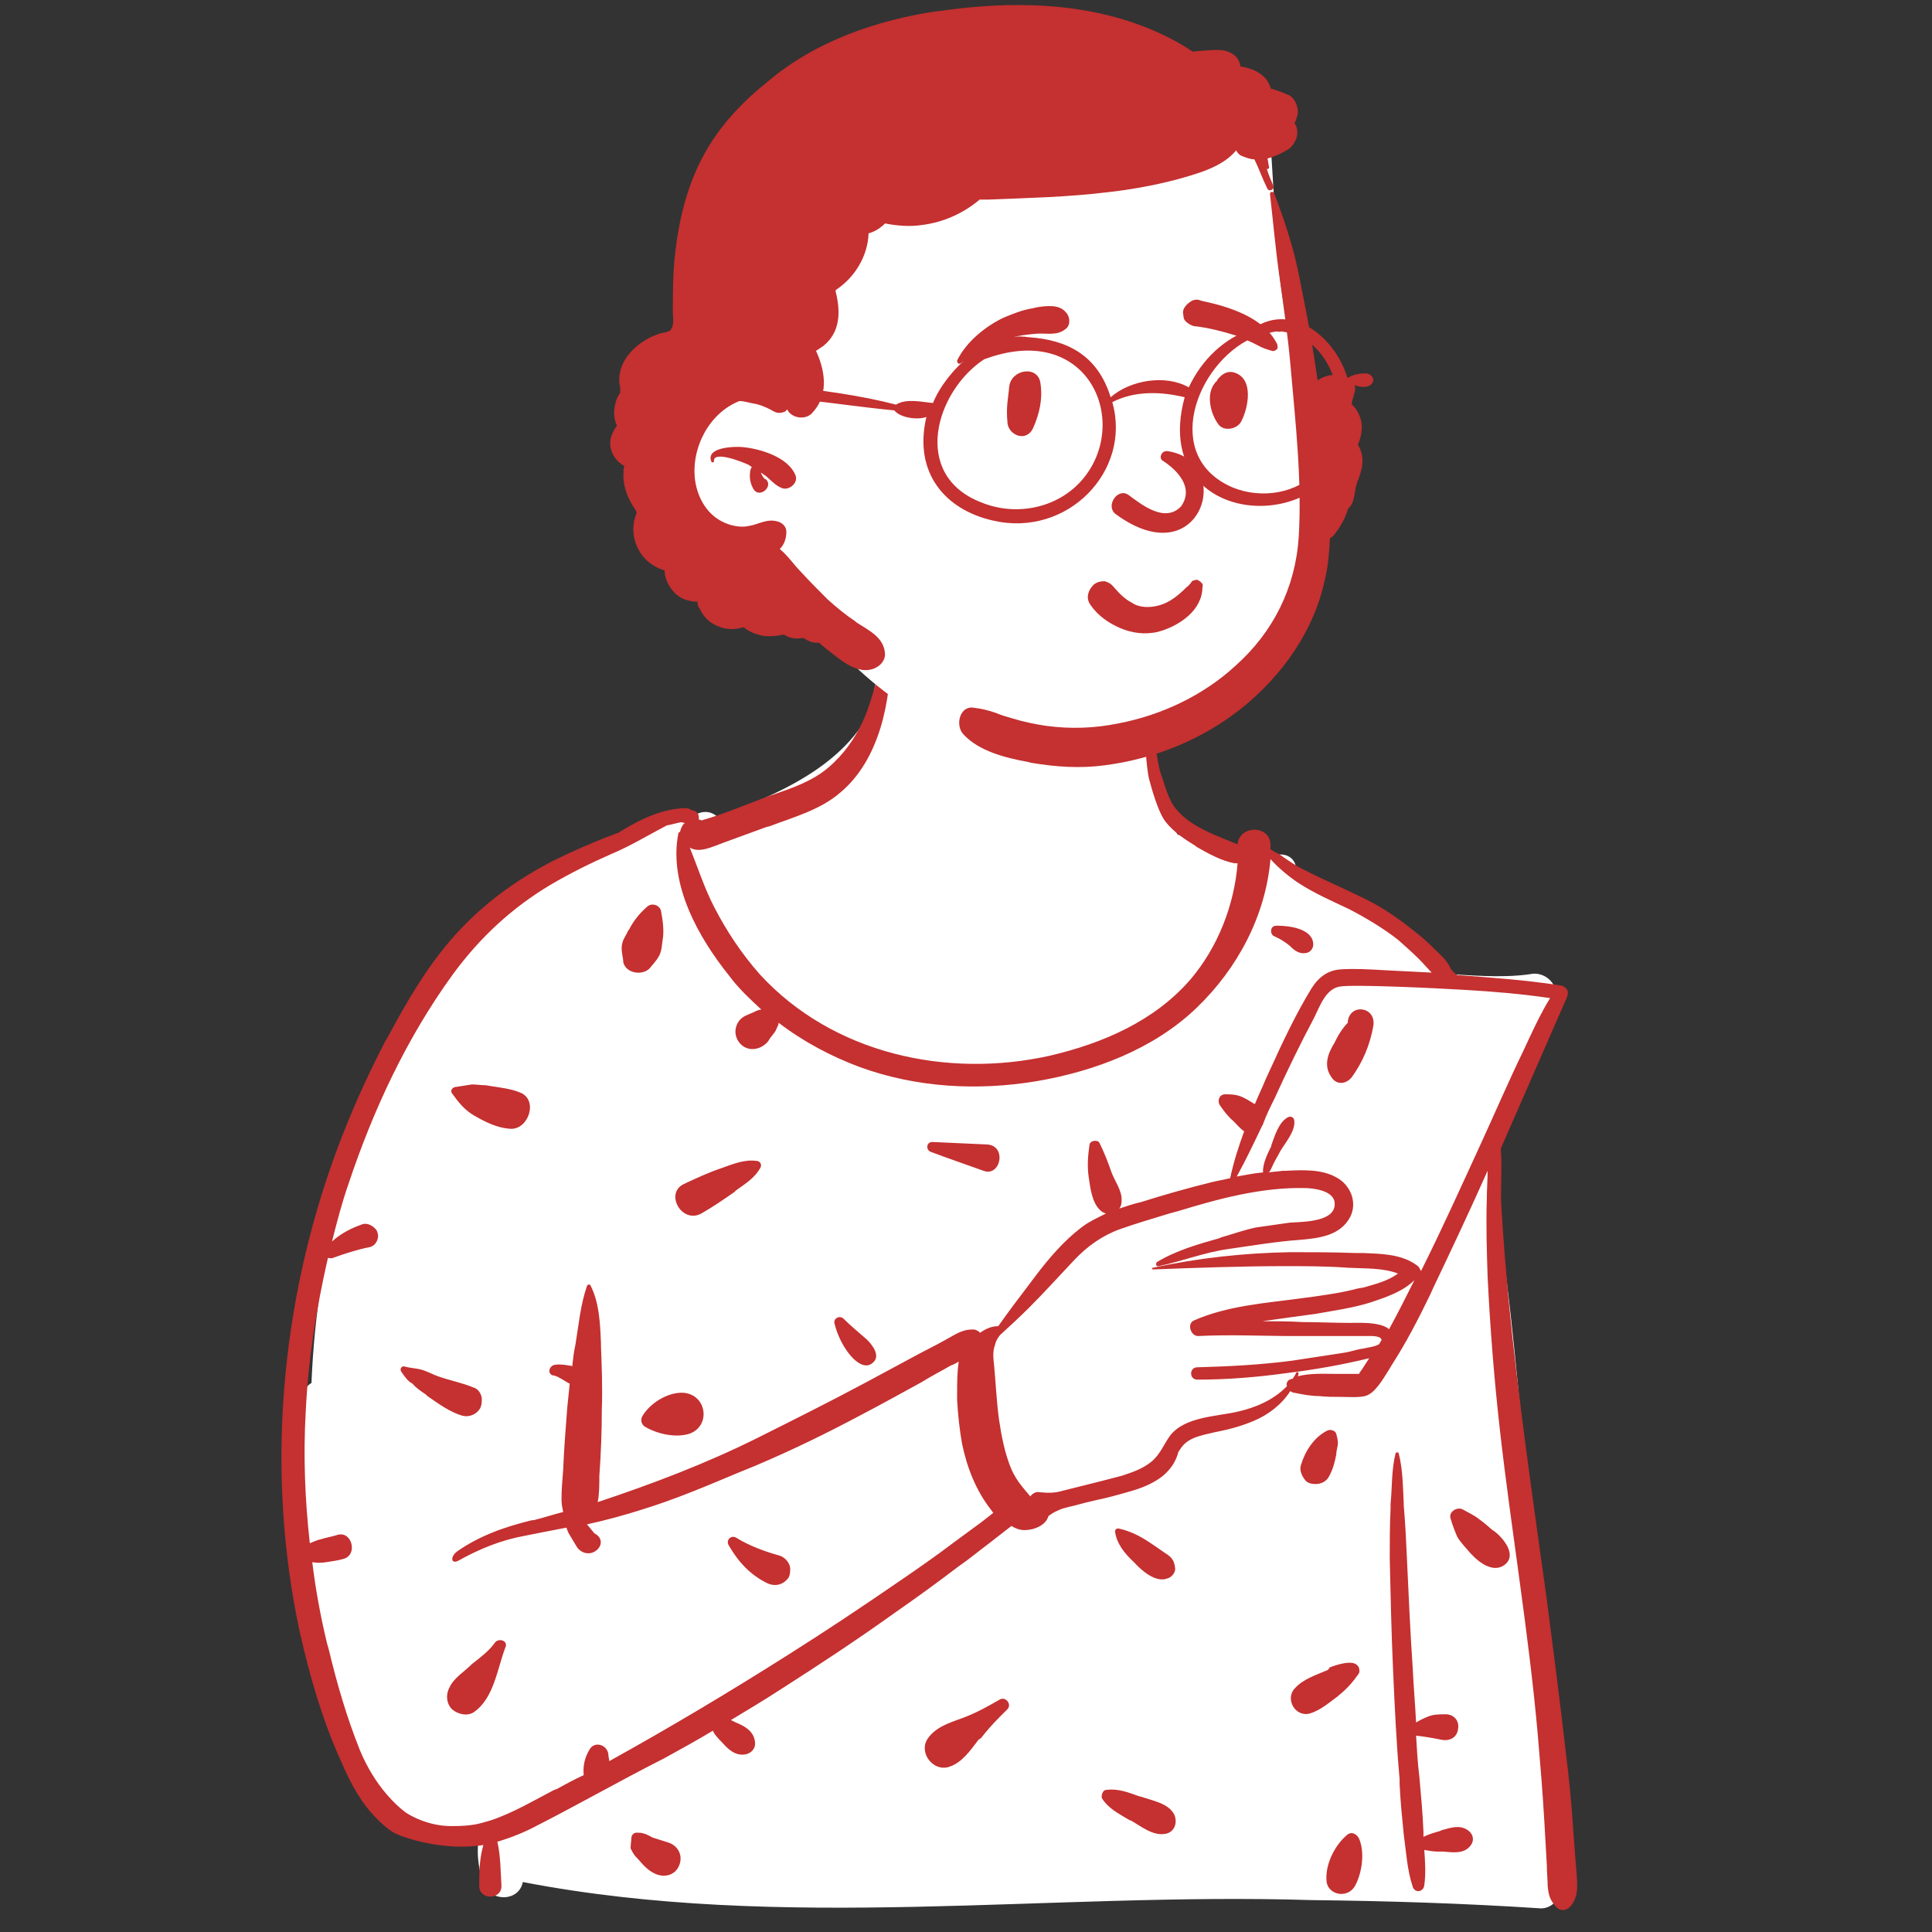<svg xmlns="http://www.w3.org/2000/svg" xmlns:xlink="http://www.w3.org/1999/xlink" width="500" zoomAndPan="magnify" viewBox="0 0 375 375" height="500" preserveAspectRatio="xMidYMid meet" version="1.0"><rect x="0" y="0" width="375" height="375" fill="#333333" stroke="none"/><defs><clipPath id="id1"><path d="M 54 125 L 306.539 125 L 306.539 371 L 54 371 Z M 54 125 " clip-rule="nonzero"/></clipPath></defs><path fill="rgb(100%, 100%, 100%)" d="M 289.227 232.191 C 288.109 229.32 289.703 226.445 290.504 223.574 C 293.535 213.84 296.887 204.102 301.52 195.008 C 303.273 191.973 300.402 188.305 296.887 189.102 C 291.141 189.898 285.074 189.262 279.168 188.941 C 277.094 183.355 271.344 181.121 266.875 177.93 C 261.766 174.738 256.816 171.066 251.551 168.352 C 251.23 165.801 248.039 165 246.121 166.918 C 240.695 163.566 234.309 164.203 228.562 161.969 C 224.25 154.945 223.93 147.445 222.652 140.742 C 222.176 137.711 222.652 134.996 220.738 132.281 C 213.875 122.707 187.055 118.559 177.156 124.305 C 171.887 120.953 171.727 127.016 170.77 130.688 C 169.812 132.602 169.332 134.676 169.492 136.91 C 164.066 148.723 150.973 154.148 139.32 158.617 C 137.883 157.18 135.809 157.34 134.371 158.617 C 124.152 160.852 114.254 164.684 105.793 170.746 C 96.055 173.621 89.352 181.441 84.402 189.898 C 83.922 190.855 83.762 191.656 83.922 192.613 C 68.758 214.797 61.574 241.449 60.457 268.422 C 50.719 274.328 65.086 326.836 68.438 337.848 C 70.672 341.68 73.066 352.691 78.496 351.895 C 82.168 356.043 88.234 355.246 93.184 355.562 C 92.383 358.758 92.703 362.426 93.82 365.461 C 94.938 369.129 100.688 369.289 101.484 365.301 C 151.934 375.035 203.656 367.215 254.742 368.812 C 269.43 368.969 284.277 369.449 298.965 370.406 C 301.039 370.566 303.113 368.492 302.953 366.418 C 299.762 332.742 296.887 288.531 293.215 255.176 C 292.258 247.195 291.621 239.535 289.227 232.191 Z M 289.227 232.191 " fill-opacity="1" fill-rule="evenodd"/><g clip-path="url(#id1)"><path fill="rgb(77.249%, 18.819%, 18.819%)" d="M 172.047 126.219 C 172.207 125.898 172.844 125.898 172.844 126.379 C 173.004 135.793 170.77 147.445 163.105 153.828 C 159.273 157.18 154.008 158.617 149.379 160.371 L 148.738 160.531 L 140.438 163.566 C 138.203 164.363 135.809 165.641 133.891 164.523 C 135.488 168.512 136.766 172.504 138.68 176.172 C 141.074 180.801 143.949 185.109 147.461 189.102 C 161.672 204.582 183.859 209.371 203.816 204.902 C 214.035 202.508 224.09 198.199 231.113 190.059 C 236.383 183.832 239.578 175.695 240.215 167.555 C 240.055 167.555 239.734 167.555 239.578 167.555 C 237.023 167.074 234.469 165.641 232.234 164.363 L 232.074 164.203 C 229.996 162.926 227.762 161.488 226.168 159.414 C 225.207 158.137 224.09 155.266 222.973 150.957 C 222.496 148.562 222.176 143.613 222.176 141.219 C 222.176 141.062 223.133 140.902 223.293 141.062 C 224.25 143.137 224.57 147.766 225.207 149.84 L 225.367 150.316 C 226.168 152.551 226.805 155.426 228.402 157.18 C 231.434 160.691 236.062 162.129 240.215 163.883 C 240.535 160.055 246.762 160.055 246.602 164.203 C 246.602 164.363 246.602 164.684 246.602 164.84 C 247.078 165.16 247.559 165.48 248.039 165.641 L 248.516 165.957 C 250.113 167.074 251.711 168.191 253.465 168.992 C 256.816 170.746 260.328 172.184 263.844 173.938 C 267.355 175.535 270.547 177.609 273.582 180.004 C 275.016 181.121 276.453 182.238 277.73 183.516 L 278.051 183.836 C 279.328 185.109 280.926 186.387 281.562 187.984 C 281.723 188.305 282.52 189.102 282.84 189.262 C 289.387 189.738 295.93 190.219 302.316 191.176 C 304.074 191.336 304.711 192.293 304.074 193.73 C 301.996 198.516 293.535 217.828 291.301 222.938 C 291.621 226.766 291.141 231.234 291.461 234.906 C 291.781 240.492 292.258 245.918 292.738 251.504 C 294.652 271.297 297.527 290.926 300.242 310.555 C 301.52 320.453 302.797 330.188 303.914 340.082 C 304.551 345.031 305.031 349.977 305.352 355.086 C 305.508 357.16 305.668 359.234 305.828 361.309 L 305.988 363.227 C 306.148 365.617 306.469 367.852 305.031 369.77 C 304.391 370.727 302.953 371.203 301.996 370.086 C 300.879 368.812 300.559 367.852 300.402 366.098 C 300.402 364.82 300.242 363.543 300.242 362.109 C 300.082 359.234 299.922 356.523 299.762 353.648 C 299.441 348.062 298.965 342.316 298.484 336.73 C 296.73 316.941 293.375 297.309 291.141 277.68 C 290.023 267.785 289.227 257.73 288.746 247.832 C 288.586 242.887 288.426 237.938 288.586 232.832 C 288.586 230.918 288.746 229.16 288.746 227.246 C 285.395 234.746 281.883 242.246 278.371 249.59 L 277.57 251.344 C 275.336 255.973 272.941 260.602 270.066 265.07 L 269.59 265.867 C 268.473 267.625 266.875 270.496 264.961 270.977 C 263.523 271.297 261.766 271.137 260.328 271.137 C 258.895 271.137 257.457 271.137 256.02 270.977 C 254.422 270.977 252.828 270.656 251.23 270.336 C 250.91 270.336 250.75 270.18 250.434 270.02 C 248.836 272.57 246.121 274.648 243.406 275.766 C 241.172 276.723 238.938 277.359 236.543 277.84 L 235.746 278 C 233.191 278.637 230.477 278.957 229.039 281.352 L 228.719 281.828 C 228.242 283.742 227.125 285.34 225.527 286.617 C 223.613 288.055 221.535 288.852 219.301 289.488 C 217.066 290.129 214.832 290.766 212.438 291.246 L 211.797 291.406 C 210.363 291.723 208.766 292.203 207.328 292.523 C 206.691 292.68 206.051 292.84 205.414 293.16 C 204.613 293.48 204.137 293.797 203.496 294.277 C 203.02 296.031 200.781 296.992 198.867 296.992 C 197.91 296.992 197.109 296.672 196.312 296.191 C 194.875 297.309 193.438 298.426 192.004 299.543 C 190.086 300.98 188.172 302.578 186.094 304.012 C 182.105 307.047 177.953 310.078 173.805 312.949 C 166.461 318.219 158.957 323.164 151.453 327.953 C 148.262 330.027 145.066 331.941 141.875 333.859 L 142.191 334.02 L 142.832 334.336 C 144.43 334.977 146.184 335.934 146.504 337.848 C 146.824 339.285 145.863 340.402 144.43 340.562 C 142.672 340.723 141.395 339.605 140.277 338.328 C 139.797 337.848 139.32 337.371 138.84 336.73 C 138.68 336.57 138.523 336.254 138.363 335.934 C 135.168 337.848 131.977 339.605 128.785 341.359 L 128.145 341.68 C 120.004 345.828 112.18 350.297 104.039 354.445 C 101.965 355.562 99.25 356.68 96.535 357.48 C 97.172 360.191 97.172 363.383 97.332 366.098 C 97.332 368.812 93.023 368.812 93.023 366.098 L 93.023 364.82 C 93.023 362.586 93.184 360.352 93.82 358.117 C 85.84 359.395 77.855 356.523 76.422 355.723 C 74.824 354.766 73.227 353.168 72.109 351.895 C 69.395 348.859 67.641 345.191 66.043 341.52 C 62.531 333.699 60.137 325.398 58.219 316.941 C 51.516 285.977 54.391 253.102 65.246 223.574 C 67.957 216.234 71.152 209.051 74.824 202.027 L 75.301 201.23 C 78.973 194.367 82.965 187.504 88.234 181.598 C 93.66 175.535 100.207 170.746 107.391 167.074 C 110.902 165.32 114.574 163.723 118.246 162.289 C 118.887 162.129 119.363 161.809 120.004 161.648 C 123.836 159.254 128.465 156.863 133.254 156.863 C 133.574 156.863 133.891 157.02 134.051 157.18 C 134.211 157.18 134.531 157.34 134.691 157.34 C 135.168 157.5 135.648 157.98 135.648 158.617 L 135.648 158.777 C 135.648 158.938 135.648 158.938 135.648 159.098 C 135.809 159.098 135.969 159.098 136.125 159.254 C 140.598 157.98 145.066 156.062 149.379 154.469 L 150.336 154.148 C 154.008 152.871 157.68 151.594 160.711 149.043 C 163.746 146.488 165.98 143.297 167.578 139.785 C 169.492 135.477 170.289 130.688 172.047 126.219 Z M 261.605 356.043 C 262.566 355.402 263.523 356.203 263.844 357 C 264.961 359.715 264.32 363.863 262.883 366.258 C 261.289 368.652 257.457 367.695 257.457 364.82 C 257.297 361.629 259.211 357.957 261.605 356.043 Z M 270.867 282.148 C 270.867 281.828 271.504 281.828 271.504 282.148 C 272.305 285.34 272.305 288.691 272.465 291.883 L 272.465 292.203 C 272.781 295.715 272.941 299.383 273.102 302.895 C 273.422 309.918 273.738 316.941 274.219 323.965 C 274.379 327.473 274.699 330.984 274.859 334.336 C 275.656 333.859 276.293 333.539 277.094 333.219 C 278.211 332.742 279.328 332.742 280.605 332.742 C 282.203 332.742 283.32 334.02 283 335.613 C 282.84 337.211 281.402 338.008 279.809 337.688 C 278.211 337.371 276.453 337.051 274.859 336.891 C 275.016 339.605 275.176 342.316 275.496 344.871 C 275.816 348.383 276.137 351.895 276.293 355.562 C 276.293 355.883 276.293 356.203 276.293 356.523 C 277.254 356.043 278.371 355.723 279.488 355.406 L 279.809 355.246 C 281.562 354.766 283.32 354.129 284.914 355.246 C 286.031 356.043 286.191 357.32 285.395 358.277 C 284.117 359.875 282.043 359.555 280.125 359.395 L 279.168 359.395 C 278.211 359.395 277.41 359.234 276.453 359.074 C 276.613 361.309 276.773 363.703 276.453 365.938 C 276.293 367.215 274.699 367.535 274.219 366.258 C 273.102 362.906 272.941 359.395 272.465 356.043 C 272.145 352.852 271.824 349.66 271.664 346.309 L 271.664 345.348 C 271.027 338.328 270.707 331.145 270.387 323.965 C 270.066 316.781 269.91 309.758 269.75 302.578 C 269.75 299.383 269.75 296.031 269.91 292.84 L 269.91 291.883 C 270.227 288.852 270.066 285.34 270.867 282.148 Z M 122.559 356.68 C 122.559 356.203 123.035 355.723 123.516 355.723 C 123.992 355.723 124.473 355.723 124.953 355.883 C 125.59 356.043 126.07 356.363 126.707 356.68 C 127.664 357 128.785 357.32 129.742 357.641 C 131.656 358.277 132.613 360.191 131.816 362.109 C 131.02 364.023 128.941 364.5 127.188 363.703 C 125.75 363.066 124.793 361.949 123.836 360.832 L 123.516 360.512 C 123.035 360.031 122.715 359.395 122.398 358.758 C 122.398 357.957 122.559 357.16 122.559 356.68 Z M 214.672 347.426 C 217.066 347.105 218.98 347.902 221.219 348.699 L 221.375 348.699 C 223.613 349.5 226.805 349.977 227.922 352.211 C 228.562 353.648 228.082 355.402 226.484 355.883 C 223.93 356.523 221.695 354.605 219.461 353.328 L 219.301 353.328 C 217.227 352.051 215.152 351.094 213.875 349.02 C 213.715 348.543 214.035 347.426 214.672 347.426 Z M 132.297 159.574 C 131.336 159.734 130.379 160.055 129.422 160.215 C 125.75 162.129 122.398 164.203 118.566 165.801 C 114.574 167.555 110.742 169.469 106.91 171.703 C 99.41 176.172 93.184 181.918 87.914 189.102 C 78.973 201.391 72.43 215.434 67.641 229.801 C 66.363 233.469 65.406 237.141 64.445 240.973 C 66.203 239.375 68.117 238.418 70.352 237.621 C 71.312 237.301 72.43 237.938 73.066 238.738 C 73.227 239.055 73.387 239.535 73.387 239.855 C 73.387 240.812 72.75 241.93 71.629 242.09 C 69.234 242.566 66.84 243.363 64.605 244.164 C 64.285 244.324 63.969 244.164 63.648 244.164 C 61.414 253.898 59.816 263.953 59.34 274.008 C 58.859 282.469 59.18 291.086 60.137 299.543 C 60.934 299.227 61.574 298.906 62.371 298.746 C 63.328 298.426 64.445 298.266 65.406 297.949 C 68.277 296.992 69.555 301.777 66.684 302.578 C 65.562 302.895 64.445 303.055 63.328 303.215 C 62.371 303.375 61.414 303.375 60.613 303.215 C 61.254 308.48 62.211 313.75 63.488 319.016 L 63.809 320.133 C 65.406 326.836 67.32 333.379 69.875 339.762 C 71.152 342.797 72.906 345.828 75.145 348.383 C 76.262 349.66 77.379 350.777 78.656 351.734 C 79.773 352.531 83.285 354.445 87.594 354.445 C 91.906 354.445 93.023 353.969 95.258 353.328 C 99.566 351.895 103.559 349.5 107.551 347.426 L 108.031 347.266 C 109.785 346.309 111.543 345.348 113.297 344.551 C 113.137 342.797 113.457 341.199 114.414 339.605 C 115.375 337.848 117.926 338.645 118.086 340.562 C 118.086 341.039 118.246 341.359 118.246 341.84 C 130.059 335.293 141.555 328.434 152.891 321.25 C 160.234 316.621 167.418 311.832 174.602 306.887 C 178.113 304.492 181.785 301.938 185.137 299.383 C 186.895 298.109 188.809 296.672 190.566 295.395 C 191.363 294.758 192.004 294.277 192.801 293.641 C 192.641 293.48 192.48 293.16 192.32 293 C 189.449 289.328 187.691 284.859 186.734 280.234 C 186.254 277.52 185.938 274.648 185.777 271.773 L 185.777 270.496 C 185.777 268.422 185.777 266.348 186.094 264.273 C 185.617 264.59 184.977 264.91 184.5 265.07 C 182.582 266.188 180.668 267.145 178.91 268.262 C 175.078 270.336 171.41 272.414 167.418 274.488 C 160.551 278.156 153.688 281.508 146.504 284.543 L 142.992 285.977 C 136.926 288.531 130.859 291.086 124.633 293 C 121.121 294.117 117.609 295.074 113.938 295.875 L 115.375 297.629 C 116.969 298.426 116.969 300.023 115.691 300.98 C 114.414 301.938 112.82 301.461 112.02 300.344 L 110.582 297.949 C 110.266 297.469 110.105 296.992 109.945 296.512 C 108.348 296.832 106.594 297.148 104.996 297.469 L 101.805 298.109 C 97.332 298.906 93.023 300.66 89.031 302.895 C 87.594 303.695 87.277 302.258 88.711 301.141 C 93.023 298.109 97.973 296.352 103.238 295.074 L 103.559 295.074 C 105.477 294.598 107.391 293.957 109.309 293.48 C 109.148 292.68 108.988 291.883 108.988 291.086 C 108.988 289.172 109.148 287.254 109.309 285.34 C 109.465 281.352 109.785 277.359 110.105 273.211 C 110.266 271.613 110.426 270.18 110.582 268.582 C 109.625 268.102 108.668 267.305 107.551 266.984 L 107.391 266.984 C 106.113 266.668 106.594 265.07 107.711 264.91 C 108.668 264.75 109.625 264.91 110.582 265.07 C 110.742 265.07 110.902 265.07 111.062 265.23 C 111.223 263.793 111.383 262.355 111.703 260.922 C 112.34 257.09 112.66 253.262 113.938 249.59 C 114.098 249.27 114.414 249.27 114.574 249.43 C 116.332 252.781 116.492 256.93 116.648 260.762 L 116.648 261.238 C 116.809 265.391 116.969 269.539 116.809 273.688 C 116.809 278 116.648 282.148 116.332 286.457 C 116.332 288.211 116.332 289.969 116.012 291.562 C 126.547 288.055 137.086 284.062 146.984 279.117 C 154.008 275.605 161.031 272.094 167.895 268.422 C 171.41 266.508 174.762 264.75 178.273 262.836 C 179.551 262.199 180.668 261.559 181.945 260.922 L 183.699 259.965 C 185.457 259.004 186.734 258.047 188.809 258.047 C 189.449 258.047 189.926 258.367 190.246 258.688 C 191.363 257.887 192.48 257.41 193.758 257.41 C 195.676 254.695 197.59 252.145 199.664 249.43 L 201.102 247.516 C 203.656 244.164 206.531 240.812 209.883 238.258 C 211.32 237.141 213.074 236.344 214.672 235.543 C 214.191 235.387 213.875 235.227 213.555 234.906 C 211.957 233.469 211.637 230.598 211.32 228.523 C 211 226.289 211.16 224.371 211.48 222.137 C 211.637 221.34 213.074 221.18 213.395 221.82 C 214.191 223.414 214.832 225.012 215.469 226.766 L 215.629 227.246 C 216.27 229.16 217.863 231.074 217.703 233.152 C 217.703 233.629 217.547 234.27 217.227 234.586 C 218.664 234.109 220.102 233.629 221.535 233.309 C 226.008 231.875 230.637 230.598 235.105 229.48 C 236.383 229.16 237.5 229 238.777 228.684 C 239.418 225.648 240.375 222.617 241.492 219.586 C 240.535 218.945 239.895 217.988 238.938 217.191 C 238.141 216.391 237.5 215.594 236.863 214.637 C 236.223 213.84 236.543 212.402 237.82 212.402 L 238.141 212.402 C 239.418 212.402 240.535 212.562 241.652 213.199 L 241.973 213.359 C 242.449 213.68 243.09 214 243.566 214.316 C 244.207 212.723 245.004 211.125 245.645 209.531 L 246.602 207.453 C 248.996 202.188 251.551 196.762 254.582 191.812 C 256.02 189.578 257.777 188.305 260.328 188.145 C 263.043 187.984 265.758 188.145 268.473 188.305 C 271.664 188.461 274.699 188.621 277.891 188.781 C 277.094 187.984 276.293 187.027 275.496 186.227 C 274.219 184.949 272.781 183.676 271.344 182.398 C 268.473 180.164 265.277 178.246 261.926 176.492 C 258.574 174.895 255.223 173.461 252.027 171.387 C 250.113 170.109 248.195 168.512 246.602 166.758 C 245.645 177.77 240.215 187.984 232.234 195.645 C 223.93 203.625 212.438 207.934 201.262 209.848 C 189.766 211.766 177.953 211.125 166.938 207.137 C 161.352 205.062 155.922 202.188 151.133 198.516 C 151.133 198.836 150.973 199.156 150.812 199.477 C 150.656 199.793 150.496 200.273 150.176 200.594 L 149.695 201.23 C 149.379 201.551 149.219 202.027 148.898 202.348 C 148.102 203.145 147.141 203.625 146.023 203.625 C 143.949 203.625 142.352 201.551 142.832 199.477 C 143.152 198.199 143.949 197.398 145.227 196.922 C 145.547 196.762 146.023 196.602 146.344 196.441 L 146.664 196.281 C 146.984 196.125 147.461 195.965 147.781 195.965 C 145.547 193.891 143.312 191.812 141.555 189.422 C 135.648 182.078 129.742 171.703 131.656 161.809 C 131.656 161.648 131.816 161.488 131.977 161.488 C 132.137 160.852 132.453 160.055 132.934 159.734 C 132.934 159.734 132.613 159.734 132.297 159.574 Z M 194.078 329.867 C 195.195 329.23 196.473 330.824 195.516 331.785 L 194.078 333.219 C 192.801 334.496 191.523 335.934 190.406 337.371 L 189.926 337.688 C 188.332 339.762 186.734 342.156 184.18 342.957 C 181.148 343.914 178.273 340.242 180.027 337.527 C 181.625 335.137 184.5 334.336 187.055 333.379 C 189.609 332.422 191.844 331.145 194.078 329.867 Z M 96.055 318.855 C 96.695 317.898 98.609 318.379 98.133 319.652 C 96.535 323.805 95.898 329.551 92.066 332.262 C 90.789 333.219 88.871 332.742 87.754 331.785 C 86.637 330.668 86.477 328.91 87.277 327.473 C 88.074 325.719 90.148 324.441 91.426 323.164 L 91.586 323.004 C 93.184 321.73 94.777 320.613 96.055 318.855 Z M 258.094 323.645 C 259.371 323.164 262.566 322.047 263.523 323.324 C 263.523 323.324 263.684 323.484 263.684 323.484 C 263.844 323.965 264 324.441 263.684 324.922 C 262.566 326.516 261.449 327.793 259.852 329.07 L 259.691 329.23 C 257.934 330.508 256.34 331.941 254.262 332.582 C 251.391 333.379 249.316 329.707 251.391 327.633 C 252.988 325.879 255.539 325.082 257.777 324.121 Z M 141.395 299.863 C 140.918 298.906 141.875 297.949 142.832 298.426 C 145.387 300.023 148.418 301.141 151.293 301.938 C 152.41 302.258 153.527 303.535 153.367 304.812 L 153.367 304.969 C 153.367 305.449 153.207 305.93 153.051 306.246 C 152.09 307.523 150.656 308.004 149.059 307.363 C 145.707 305.77 143.312 303.215 141.395 299.863 Z M 216.43 297.309 C 216.43 296.992 216.586 296.672 217.066 296.672 C 219.301 297.148 221.219 298.109 223.133 299.383 C 224.09 300.023 225.047 300.66 226.168 301.461 C 227.445 302.258 227.922 302.895 228.082 304.332 C 228.242 305.289 227.285 306.246 226.484 306.406 C 224.25 307.203 221.535 304.812 220.102 303.215 C 218.184 301.461 216.746 299.543 216.43 297.309 Z M 281.562 294.758 C 281.082 293.48 282.84 292.363 283.957 293 C 285.074 293.641 286.191 294.117 287.148 294.914 C 288.109 295.555 288.906 296.352 289.703 296.992 L 290.184 297.309 C 291.781 298.586 294.492 301.777 292.098 303.695 C 289.863 305.449 286.992 303.215 285.555 301.617 L 285.395 301.461 C 284.598 300.5 283.477 299.383 282.84 298.266 C 282.359 297.148 281.883 295.875 281.562 294.758 Z M 260.012 191.496 C 257.297 191.973 256.18 195.324 255.062 197.559 C 252.348 202.668 249.793 207.934 247.398 213.199 C 246.602 214.797 245.801 216.391 245.164 218.148 C 245.164 218.309 245.004 218.469 245.004 218.469 C 243.406 221.82 241.812 225.172 240.055 228.363 C 241.812 228.043 243.406 227.723 245.164 227.562 C 245.004 225.969 246.121 223.734 246.762 222.457 L 246.762 222.297 C 247.398 220.543 248.195 217.828 249.953 216.871 C 250.59 216.551 251.23 216.871 251.23 217.668 C 251.391 219.586 249.473 221.82 248.516 223.414 C 248.039 224.371 247.398 225.328 246.922 226.445 C 246.762 226.766 246.602 227.246 246.281 227.562 C 247.238 227.406 248.039 227.406 248.996 227.246 L 249.633 227.246 C 252.988 227.086 256.5 226.926 259.371 228.523 C 262.086 229.957 263.523 233.309 262.086 236.184 C 260.172 239.855 256.02 240.332 252.348 240.652 C 247.719 240.973 243.09 241.77 238.617 242.406 C 233.828 243.047 229.52 244.801 224.891 245.758 C 224.41 245.918 224.25 245.281 224.57 244.961 C 228.242 242.727 232.711 241.449 236.703 240.332 L 237.023 240.172 C 239.258 239.535 241.492 238.738 243.727 238.258 C 245.961 237.938 248.195 237.621 250.434 237.301 L 250.59 237.301 C 253.145 237.141 259.371 237.141 259.055 233.469 C 258.895 231.074 254.902 230.598 253.145 230.598 C 244.844 230.438 236.543 232.672 228.719 235.066 L 226.965 235.543 C 223.773 236.504 220.578 237.461 217.387 238.578 C 213.875 239.855 211 241.93 208.445 244.641 C 205.57 247.676 202.699 250.867 199.824 253.738 C 197.91 255.652 195.992 257.41 194.078 259.164 C 193.598 259.805 193.281 260.281 193.121 261.082 C 192.641 262.355 192.801 263.633 192.961 265.07 C 193.281 268.582 193.438 272.094 193.918 275.605 C 194.398 278.797 195.035 282.148 196.312 285.18 C 196.793 286.297 197.59 287.574 198.387 288.531 L 199.027 289.328 C 199.348 289.648 199.664 290.129 199.984 290.445 C 200.465 289.809 201.102 289.488 201.898 289.648 C 203.496 289.809 204.773 289.809 206.371 289.328 C 207.648 289.012 208.926 288.691 210.203 288.371 C 212.758 287.734 215.309 287.094 217.703 286.457 L 218.184 286.297 C 220.102 285.66 221.855 285.02 223.453 283.742 C 225.207 282.309 225.848 280.391 227.125 278.637 C 229.996 274.965 236.062 274.965 240.215 274.008 C 243.727 273.211 247.078 271.773 249.633 269.219 L 249.793 269.059 C 249.633 268.582 249.793 268.102 250.273 267.785 L 250.434 267.785 C 250.59 267.625 250.75 267.625 250.91 267.625 C 251.07 267.305 251.391 266.984 251.551 266.508 C 251.711 266.188 252.188 266.348 252.027 266.668 C 252.027 266.824 252.027 266.984 251.867 267.145 C 254.262 266.508 256.816 266.668 259.211 266.668 L 262.406 266.668 C 262.883 266.668 263.684 266.668 263.844 266.668 C 264 266.508 263.684 266.668 263.844 266.508 C 264 266.348 264.16 266.027 264.32 265.867 C 264.801 265.07 265.277 264.434 265.758 263.633 C 260.488 264.91 255.062 265.867 249.793 266.508 C 244.047 267.305 238.301 267.785 232.391 267.785 C 230.797 267.785 230.797 265.391 232.391 265.391 C 238.457 265.23 244.684 264.91 250.75 264.113 C 253.945 263.633 256.977 263.156 260.172 262.676 C 261.449 262.516 262.566 262.199 263.844 261.879 L 264.801 261.719 C 265.438 261.559 266.875 261.398 267.672 260.922 C 267.832 260.602 267.992 260.441 268.152 260.121 C 268.152 259.164 265.758 259.324 265.121 259.324 C 263.523 259.324 262.086 259.324 260.488 259.324 C 257.457 259.324 254.262 259.324 251.23 259.324 C 245.004 259.324 238.777 259.004 232.551 259.324 C 231.113 259.324 230.316 256.93 231.754 256.293 C 238.301 253.418 245.645 252.941 252.668 251.984 C 256.34 251.504 260.012 251.027 263.684 250.066 L 264.641 249.91 C 266.875 249.27 269.43 248.633 271.344 247.195 C 268.473 246.078 264.961 246.238 261.926 246.078 L 261.766 246.078 C 257.617 245.758 253.465 245.758 249.316 245.758 C 240.852 245.758 232.234 246.078 223.773 246.398 C 223.613 246.398 223.453 246.078 223.773 246.078 C 232.551 244.164 241.492 243.207 250.434 243.047 C 254.582 243.047 258.734 243.047 262.883 243.207 L 264.48 243.207 C 267.992 243.363 271.984 243.363 275.016 245.598 C 275.496 245.918 275.656 246.398 275.816 246.715 C 279.809 238.738 283.477 230.598 287.148 222.617 C 290.023 216.391 292.738 210.008 295.77 203.785 L 296.73 201.711 C 298.008 198.996 299.285 196.281 300.879 193.73 C 295.453 192.93 289.863 192.453 284.277 192.133 C 279.008 191.812 262.566 191.016 260.012 191.496 Z M 257.617 277.68 C 258.254 277.359 259.211 277.68 259.371 278.316 C 259.531 278.957 259.691 279.594 259.691 280.074 C 259.691 280.711 259.371 281.508 259.371 282.309 C 259.055 283.902 258.734 285.18 257.934 286.617 C 257.457 287.574 256.34 288.055 255.383 288.055 C 254.582 288.055 253.785 287.895 253.305 287.254 C 252.668 286.457 252.188 285.34 252.508 284.383 C 253.305 281.668 255.062 278.957 257.617 277.68 Z M 124.633 274.965 C 126.07 272.414 129.582 270.18 132.613 270.336 C 137.246 270.656 138.043 276.883 133.73 278.316 C 131.02 279.117 127.508 278.316 125.113 276.883 C 124.473 276.402 124.312 275.605 124.633 274.965 Z M 77.855 266.188 C 77.539 265.707 78.016 265.07 78.496 265.23 C 79.613 265.551 80.73 265.551 81.848 265.867 C 82.965 266.188 84.082 266.824 85.039 267.145 C 87.277 267.941 89.828 268.422 92.066 269.379 C 93.023 269.699 93.66 270.977 93.5 271.934 L 93.5 272.094 C 93.5 272.57 93.344 273.051 93.184 273.371 C 92.543 274.488 91.105 275.125 89.828 274.805 C 87.434 274.168 85.039 272.414 82.965 270.977 L 82.645 270.656 C 81.688 270.02 80.73 269.379 80.09 268.582 C 79.133 268.102 78.496 267.145 77.855 266.188 Z M 161.988 256.93 C 161.672 255.973 162.945 255.176 163.746 255.973 C 165.184 257.41 166.777 258.688 168.215 259.965 L 168.375 260.121 C 169.332 261.082 170.93 263.156 169.492 264.434 C 167.738 266.188 165.34 263.633 164.383 262.199 C 163.266 260.602 162.469 258.848 161.988 256.93 Z M 274.539 248.473 C 272.305 250.707 268.949 251.824 266.078 252.781 C 262.566 253.898 258.895 254.379 255.383 255.016 C 251.867 255.496 248.355 255.973 245.004 256.453 C 247.559 256.453 250.273 256.453 252.828 256.613 C 255.859 256.613 258.895 256.77 261.766 256.77 C 264 256.77 266.555 256.613 268.633 257.41 C 268.949 257.57 269.43 257.73 269.59 258.047 C 271.344 254.855 272.941 251.664 274.539 248.473 Z M 139.957 226.766 C 142.191 225.969 144.43 225.012 146.824 225.328 C 147.461 225.328 147.941 225.969 147.621 226.605 C 146.504 228.684 144.59 229.801 142.832 231.074 L 142.512 231.395 C 140.438 232.832 138.363 234.27 136.125 235.543 C 132.297 237.621 128.941 231.555 132.773 229.801 C 135.168 228.684 137.562 227.562 139.957 226.766 Z M 180.988 221.66 C 184.5 221.82 188.012 221.977 191.523 222.137 C 195.516 222.297 194.238 228.523 190.887 227.246 C 187.371 225.969 184.02 224.852 180.668 223.574 C 179.711 223.254 179.711 221.66 180.988 221.66 Z M 91.586 210.488 C 92.543 210.488 93.344 210.648 94.301 210.648 L 95.258 210.805 C 97.172 211.125 99.09 211.285 101.004 212.082 C 104.516 213.52 102.602 219.266 99.09 219.105 C 96.535 218.945 94.301 217.828 92.066 216.551 C 90.148 215.434 89.031 214 87.754 212.242 C 87.277 211.605 87.914 210.965 88.555 210.965 C 89.512 210.805 90.629 210.648 91.586 210.488 Z M 266.555 199.156 C 265.918 202.828 264.48 206.18 262.406 209.051 C 261.289 210.488 259.371 210.648 258.414 209.051 C 256.816 206.816 257.777 204.422 259.055 202.348 L 259.371 201.711 C 259.852 200.75 260.648 199.477 261.605 198.516 L 261.605 198.359 C 261.926 194.688 267.195 195.324 266.555 199.156 Z M 125.59 176.012 C 126.387 175.215 127.984 175.535 128.305 176.812 C 128.625 178.566 128.941 180.641 128.625 182.398 C 128.465 183.355 128.465 184.473 127.984 185.43 C 127.508 186.387 126.707 187.188 126.07 187.984 C 124.633 189.422 121.441 188.941 120.961 186.707 L 120.961 186.387 C 120.801 185.27 120.48 184.152 120.801 183.035 C 120.961 182.238 121.598 181.441 121.918 180.641 L 122.078 180.48 C 123.035 178.566 124.312 177.129 125.59 176.012 Z M 247.719 179.684 L 248.039 179.684 C 250.434 179.684 254.902 180.324 254.902 183.355 C 254.902 183.992 254.422 184.793 253.625 184.949 C 252.188 185.27 251.23 184.473 250.273 183.516 C 249.473 182.875 248.516 182.238 247.398 181.758 C 246.441 181.441 246.441 179.684 247.719 179.684 Z M 247.719 179.684 " fill-opacity="1" fill-rule="evenodd"/></g><path fill="rgb(100%, 100%, 100%)" d="M 255.438 91.73 C 253.363 76.406 248.414 61.723 247.777 46.082 C 247.297 39.379 246.977 32.836 246.5 26.133 C 246.34 21.984 240.91 20.547 238.836 24.219 C 234.207 19.109 225.746 19.75 219.359 19.91 C 182.004 21.504 146.402 46.883 133.469 82.312 C 133.152 83.109 133.312 84.066 133.629 84.867 C 127.562 104.977 148.797 117.742 163.324 126.68 C 169.23 132.906 176.094 138.012 183.918 141.523 C 192.859 145.672 202.914 148.066 212.812 148.387 C 215.047 148.387 216.324 146.633 216.484 144.875 C 219.68 144.078 225.105 145.035 226.703 141.684 C 245.699 133.543 258.152 112.477 255.438 91.73 Z M 255.438 91.73 " fill-opacity="1" fill-rule="evenodd"/><path fill="rgb(77.249%, 18.819%, 18.819%)" d="M 246.5 37.625 C 246.5 37.145 247.137 37.145 247.297 37.465 C 248.574 40.816 249.691 44.008 250.648 47.359 C 251.605 50.551 252.246 53.902 252.883 57.254 C 254 62.68 254.961 68.266 255.758 73.852 C 257.516 72.578 259.75 72.418 261.824 73.375 C 262.781 73.852 263.262 75.129 262.941 76.086 C 262.781 76.887 262.465 77.684 262.305 78.48 C 262.941 78.961 263.422 79.598 263.738 80.398 C 264.699 82.312 264.379 84.387 263.582 86.301 C 263.582 86.461 263.738 86.461 263.738 86.621 C 265.016 89.016 264.379 91.25 263.422 93.645 C 262.781 95.398 263.102 97.473 261.664 98.75 C 261.188 100.348 260.387 101.941 259.27 103.379 C 258.949 103.859 258.633 104.176 258.152 104.496 C 257.992 107.051 257.832 109.762 257.195 112.316 C 255.121 122.371 248.895 131.148 240.91 137.535 C 233.246 143.598 224.148 147.27 214.41 148.547 C 209.621 149.184 204.992 148.867 200.203 148.066 L 199.562 147.906 C 195.254 147.109 189.984 145.832 186.953 142.48 C 185.355 140.727 186.312 136.895 189.027 137.375 C 190.465 137.535 191.742 137.852 193.176 138.332 C 194.293 138.812 195.414 139.129 196.531 139.449 C 198.605 140.086 200.84 140.566 203.074 140.887 C 207.703 141.523 212.496 141.363 217.125 140.406 C 225.426 138.812 233.566 134.98 239.793 129.234 C 247.137 122.691 251.449 114.074 252.086 104.176 C 252.727 93.164 251.449 81.992 250.488 70.98 C 250.012 65.555 249.211 59.969 248.414 54.223 C 247.617 48.797 247.137 43.211 246.5 37.625 Z M 181.684 2.191 L 182.004 2.191 C 196.051 0.117 210.898 0.277 224.148 6.023 C 226.703 7.141 229.098 8.418 231.492 10.012 C 233.246 9.855 234.844 9.695 236.441 9.695 C 238.516 9.695 240.59 10.812 240.75 12.887 C 242.668 13.207 244.422 13.844 245.699 15.281 C 246.18 15.918 246.5 16.559 246.656 17.195 C 247.934 17.516 249.055 17.992 250.172 18.473 C 251.449 19.109 252.246 21.184 251.766 22.621 C 251.605 22.941 251.605 23.262 251.449 23.578 L 251.289 23.738 L 251.289 23.898 C 252.406 25.652 251.605 27.887 250.012 29.004 C 248.734 29.805 247.297 30.441 246.02 30.762 C 246.18 31.398 246.18 31.879 246.34 32.516 C 246.34 32.676 246.02 32.996 245.859 32.676 C 246.18 33.793 246.656 34.91 247.137 36.027 C 247.457 36.668 246.5 37.305 246.02 36.668 C 245.062 34.75 244.422 32.836 243.465 30.922 C 242.668 30.922 241.867 30.602 241.07 30.281 C 240.59 30.121 240.113 29.645 239.953 29.164 C 237.238 32.516 232.129 33.793 228.141 34.91 C 223.828 36.027 219.359 36.824 215.047 37.305 C 207.227 38.262 199.562 38.422 191.742 38.742 C 191.262 38.742 190.781 38.742 190.145 38.742 C 186.953 41.453 182.961 43.211 178.809 43.688 C 176.734 44.008 174.18 43.848 171.785 43.371 C 170.988 44.168 169.871 44.965 168.594 45.285 C 168.434 49.754 165.879 53.902 162.207 56.297 L 162.207 56.617 C 163.164 60.445 163.164 64.438 159.812 67.148 C 159.332 67.469 158.855 67.789 158.375 68.109 L 158.535 68.426 C 160.289 72.418 160.77 76.887 157.578 80.238 C 156.301 81.516 153.906 81.195 152.945 79.758 C 152.945 79.598 152.789 79.598 152.789 79.438 C 152.629 79.598 152.629 79.758 152.309 79.918 C 151.031 80.398 150.551 80.078 149.434 79.438 C 148.477 78.961 147.359 78.48 146.242 78.32 C 145.285 78.164 144.484 77.844 143.527 77.844 C 137.781 80.078 134.109 86.781 134.906 93.164 C 135.387 96.676 137.301 100.027 140.656 101.465 C 142.09 102.102 143.848 102.422 145.285 102.102 C 147.359 101.785 148.957 100.508 151.191 101.305 C 151.988 101.625 152.629 102.262 152.629 103.219 C 152.629 104.656 152.148 105.773 151.352 106.57 C 152.945 107.848 154.066 109.605 155.5 111.039 C 157.098 112.797 158.855 114.551 160.609 116.309 C 162.367 117.902 164.121 119.34 166.039 120.617 L 166.199 120.777 C 168.594 122.371 171.625 123.648 171.785 127 C 171.785 127.957 171.145 128.914 170.348 129.395 C 167.316 131.309 163.961 128.758 161.727 127 C 160.77 126.203 159.812 125.562 159.012 124.766 C 158.375 124.766 157.734 124.766 157.098 124.445 C 156.617 124.289 156.301 123.969 155.82 123.809 C 154.383 124.129 153.105 123.809 152.148 123.168 C 150.551 123.488 148.957 123.648 147.68 123.328 C 146.402 123.012 145.285 122.531 144.328 121.734 C 142.41 122.371 140.336 122.211 138.418 121.094 C 137.301 120.457 136.344 119.34 135.863 118.223 C 135.547 117.902 135.387 117.426 135.387 116.945 L 135.387 116.785 C 133.789 116.785 132.035 116.309 130.758 114.871 C 129.641 113.594 129 112.156 129 110.723 C 127.402 110.242 125.809 109.285 124.691 107.848 C 122.773 105.293 122.453 102.262 123.574 99.551 C 123.574 99.391 123.414 99.23 123.414 99.07 C 121.816 96.836 120.859 94.281 121.02 91.73 C 121.02 91.25 121.02 90.93 121.18 90.453 C 119.742 89.652 118.625 88.219 118.465 86.461 C 118.305 85.027 118.941 83.75 119.742 82.633 C 119.262 81.516 119.102 80.398 119.262 79.281 C 119.422 78.164 119.742 77.047 120.379 76.246 C 120.379 75.93 120.379 75.609 120.379 75.289 C 120.379 74.969 120.219 74.652 120.219 74.332 C 119.902 70.66 122.453 67.629 125.488 65.875 C 126.285 65.395 127.086 65.074 128.043 64.758 C 128.68 64.598 129.641 64.438 130.117 64.117 C 130.117 64.117 130.277 63.797 130.438 63.641 C 130.438 63.48 130.598 63.32 130.598 63 C 130.758 62.203 130.598 61.246 130.598 60.445 C 130.598 56.617 130.598 52.785 131.074 48.957 C 131.875 41.934 133.629 35.07 137.301 28.848 C 140.336 23.738 144.484 19.43 149.117 15.758 C 158.375 7.938 170.188 3.949 181.684 2.191 Z M 138.102 89.652 C 136.824 86.781 142.57 86.621 144.168 86.781 C 147.52 87.102 152.945 88.695 154.383 92.207 C 155.023 93.645 153.266 95.238 151.828 94.762 C 150.551 94.281 149.754 93.324 148.637 92.367 C 148.316 92.207 147.996 91.887 147.68 91.73 C 147.84 92.207 148.156 92.688 148.477 93.004 L 148.637 93.004 C 150.234 94.441 147.359 96.836 146.242 94.922 C 145.602 93.805 145.445 92.688 145.602 91.57 C 145.602 91.25 145.762 90.93 145.922 90.613 C 145.762 90.613 145.762 90.453 145.602 90.453 L 145.445 90.293 C 144.168 89.652 138.418 87.418 138.578 89.496 C 138.578 89.812 138.258 89.812 138.102 89.652 Z M 138.102 89.652 " fill-opacity="1" fill-rule="evenodd"/><path fill="rgb(77.249%, 18.819%, 18.819%)" d="M 217.43 121.91 C 215.195 120.953 213.117 119.516 211.684 117.441 C 211.203 116.805 211.043 116.004 211.203 115.367 C 211.363 114.57 211.84 113.93 212.32 113.453 C 212.957 112.973 213.598 112.812 214.395 112.812 C 215.035 112.973 215.672 113.293 216.152 113.93 L 216.312 114.09 C 217.27 115.207 218.387 116.324 219.664 116.965 C 220.781 117.762 222.219 117.922 223.656 117.762 C 226.367 117.441 228.285 116.004 230.359 113.93 C 230.68 113.77 230.84 113.453 231.16 113.133 C 231.316 112.812 231.477 112.652 231.797 112.652 C 232.117 112.496 232.434 112.496 232.594 112.652 C 232.914 112.812 233.074 112.973 233.234 113.133 C 233.395 113.293 233.555 113.613 233.395 113.93 C 233.395 116.164 232.277 118.082 230.68 119.516 C 228.922 121.113 226.527 122.23 224.453 122.707 C 222.059 123.188 219.664 122.867 217.43 121.91 Z M 225.57 89.352 C 228.125 90.949 231.957 94.461 229.242 98.289 C 226.051 101.641 221.422 97.812 219.023 96.055 C 216.949 94.617 214.555 98.129 216.473 99.727 C 233.074 112.016 239.777 89.832 226.848 87.598 C 225.41 87.277 224.934 88.875 225.57 89.352 Z M 195.875 75.148 C 196.195 71.637 201.465 70.84 201.945 74.352 C 202.422 77.383 201.785 80.254 200.508 83.129 C 199.23 85.84 195.875 84.562 195.559 82.172 C 195.238 78.82 195.719 77.223 195.875 75.148 Z M 236.426 73.551 C 237.227 72.594 238.184 71.957 239.461 72.273 C 243.449 73.391 242.332 79.137 240.898 81.852 C 240.098 83.289 237.703 83.766 236.586 82.488 C 234.832 80.254 233.871 75.945 236.266 73.871 C 236.266 73.711 236.266 73.711 236.426 73.551 Z M 200.508 59.824 L 201.145 59.668 C 203.062 59.348 205.613 59.027 206.891 60.625 C 207.691 61.422 207.852 63.02 206.891 63.816 C 205.137 65.254 203.219 64.613 201.145 64.773 C 199.391 64.934 197.793 65.094 196.195 65.57 C 192.523 66.531 189.652 68.445 186.457 70.52 C 185.98 70.84 185.66 70.199 185.82 69.883 C 187.574 66.371 191.086 63.496 194.602 61.742 C 196.516 60.941 198.43 60.145 200.508 59.824 Z M 232.754 58.23 L 233.234 58.391 C 238.5 59.508 245.367 61.582 247.922 66.848 C 248.082 67.648 247.922 67.805 247.762 67.805 C 247.762 67.965 247.602 67.965 247.281 68.125 C 247.121 68.125 247.121 68.125 246.965 68.125 C 245.844 67.805 244.887 67.488 244.09 67.008 L 243.133 66.531 C 242.016 66.051 240.898 65.414 239.777 65.094 C 237.227 64.297 234.672 63.656 232.117 63.336 C 231.477 63.336 231 63.02 230.52 62.699 C 230.039 62.379 229.723 61.902 229.723 61.422 C 229.562 60.625 229.562 60.145 230.039 59.508 C 230.359 59.027 230.84 58.707 231.316 58.391 C 231.637 58.23 232.277 58.07 232.754 58.23 Z M 232.754 58.23 " fill-opacity="1" fill-rule="evenodd"/><path fill="rgb(77.249%, 18.819%, 18.819%)" d="M 255.805 91.465 C 251.652 95.773 244.949 96.891 239.359 94.656 C 225.312 88.754 232.176 70.559 243.031 65.609 C 244.309 65.289 246.227 64.492 247.82 64.332 C 247.98 64.332 248.301 64.492 248.621 64.332 C 260.594 65.609 263.309 83.965 255.805 91.465 M 210.625 92.422 C 205.996 98.488 197.535 100.402 190.508 97.531 C 176.781 92.262 181.57 75.984 190.988 69.758 C 210.945 62.258 219.246 81.25 210.625 92.422 M 180.77 79.016 C 180.77 79.016 180.93 79.016 180.93 78.855 C 180.93 78.855 180.93 79.016 180.77 79.016 M 265.223 72.473 C 264.105 72.473 262.508 72.633 261.551 73.43 C 259.316 65.609 250.855 58.586 243.352 63.695 C 237.605 65.609 233.293 69.758 230.738 75.188 C 226.27 72.633 219.406 73.75 215.574 77.102 C 213.02 68.801 206.953 65.93 199.609 65.449 C 191.629 64.172 183.645 71.992 181.09 78.219 C 179.016 78.059 175.98 77.262 173.906 78.539 C 161.293 75.188 139.105 73.43 136.551 75.188 C 134.793 75.824 133.676 80.293 136.23 80.453 C 138.465 80.133 135.91 77.262 138.145 76.941 C 150.121 76.145 161.773 78.539 173.586 79.656 C 174.703 81.09 178.059 81.57 179.812 80.934 C 177.258 91.785 183.484 98.965 192.746 101.043 C 207.113 104.395 219.723 91.465 215.895 78.059 C 220.203 75.824 225.312 75.984 229.941 77.102 C 221.961 106.309 269.055 105.031 261.711 74.227 C 266.66 76.781 267.777 72.953 265.223 72.473 " fill-opacity="1" fill-rule="evenodd"/></svg>